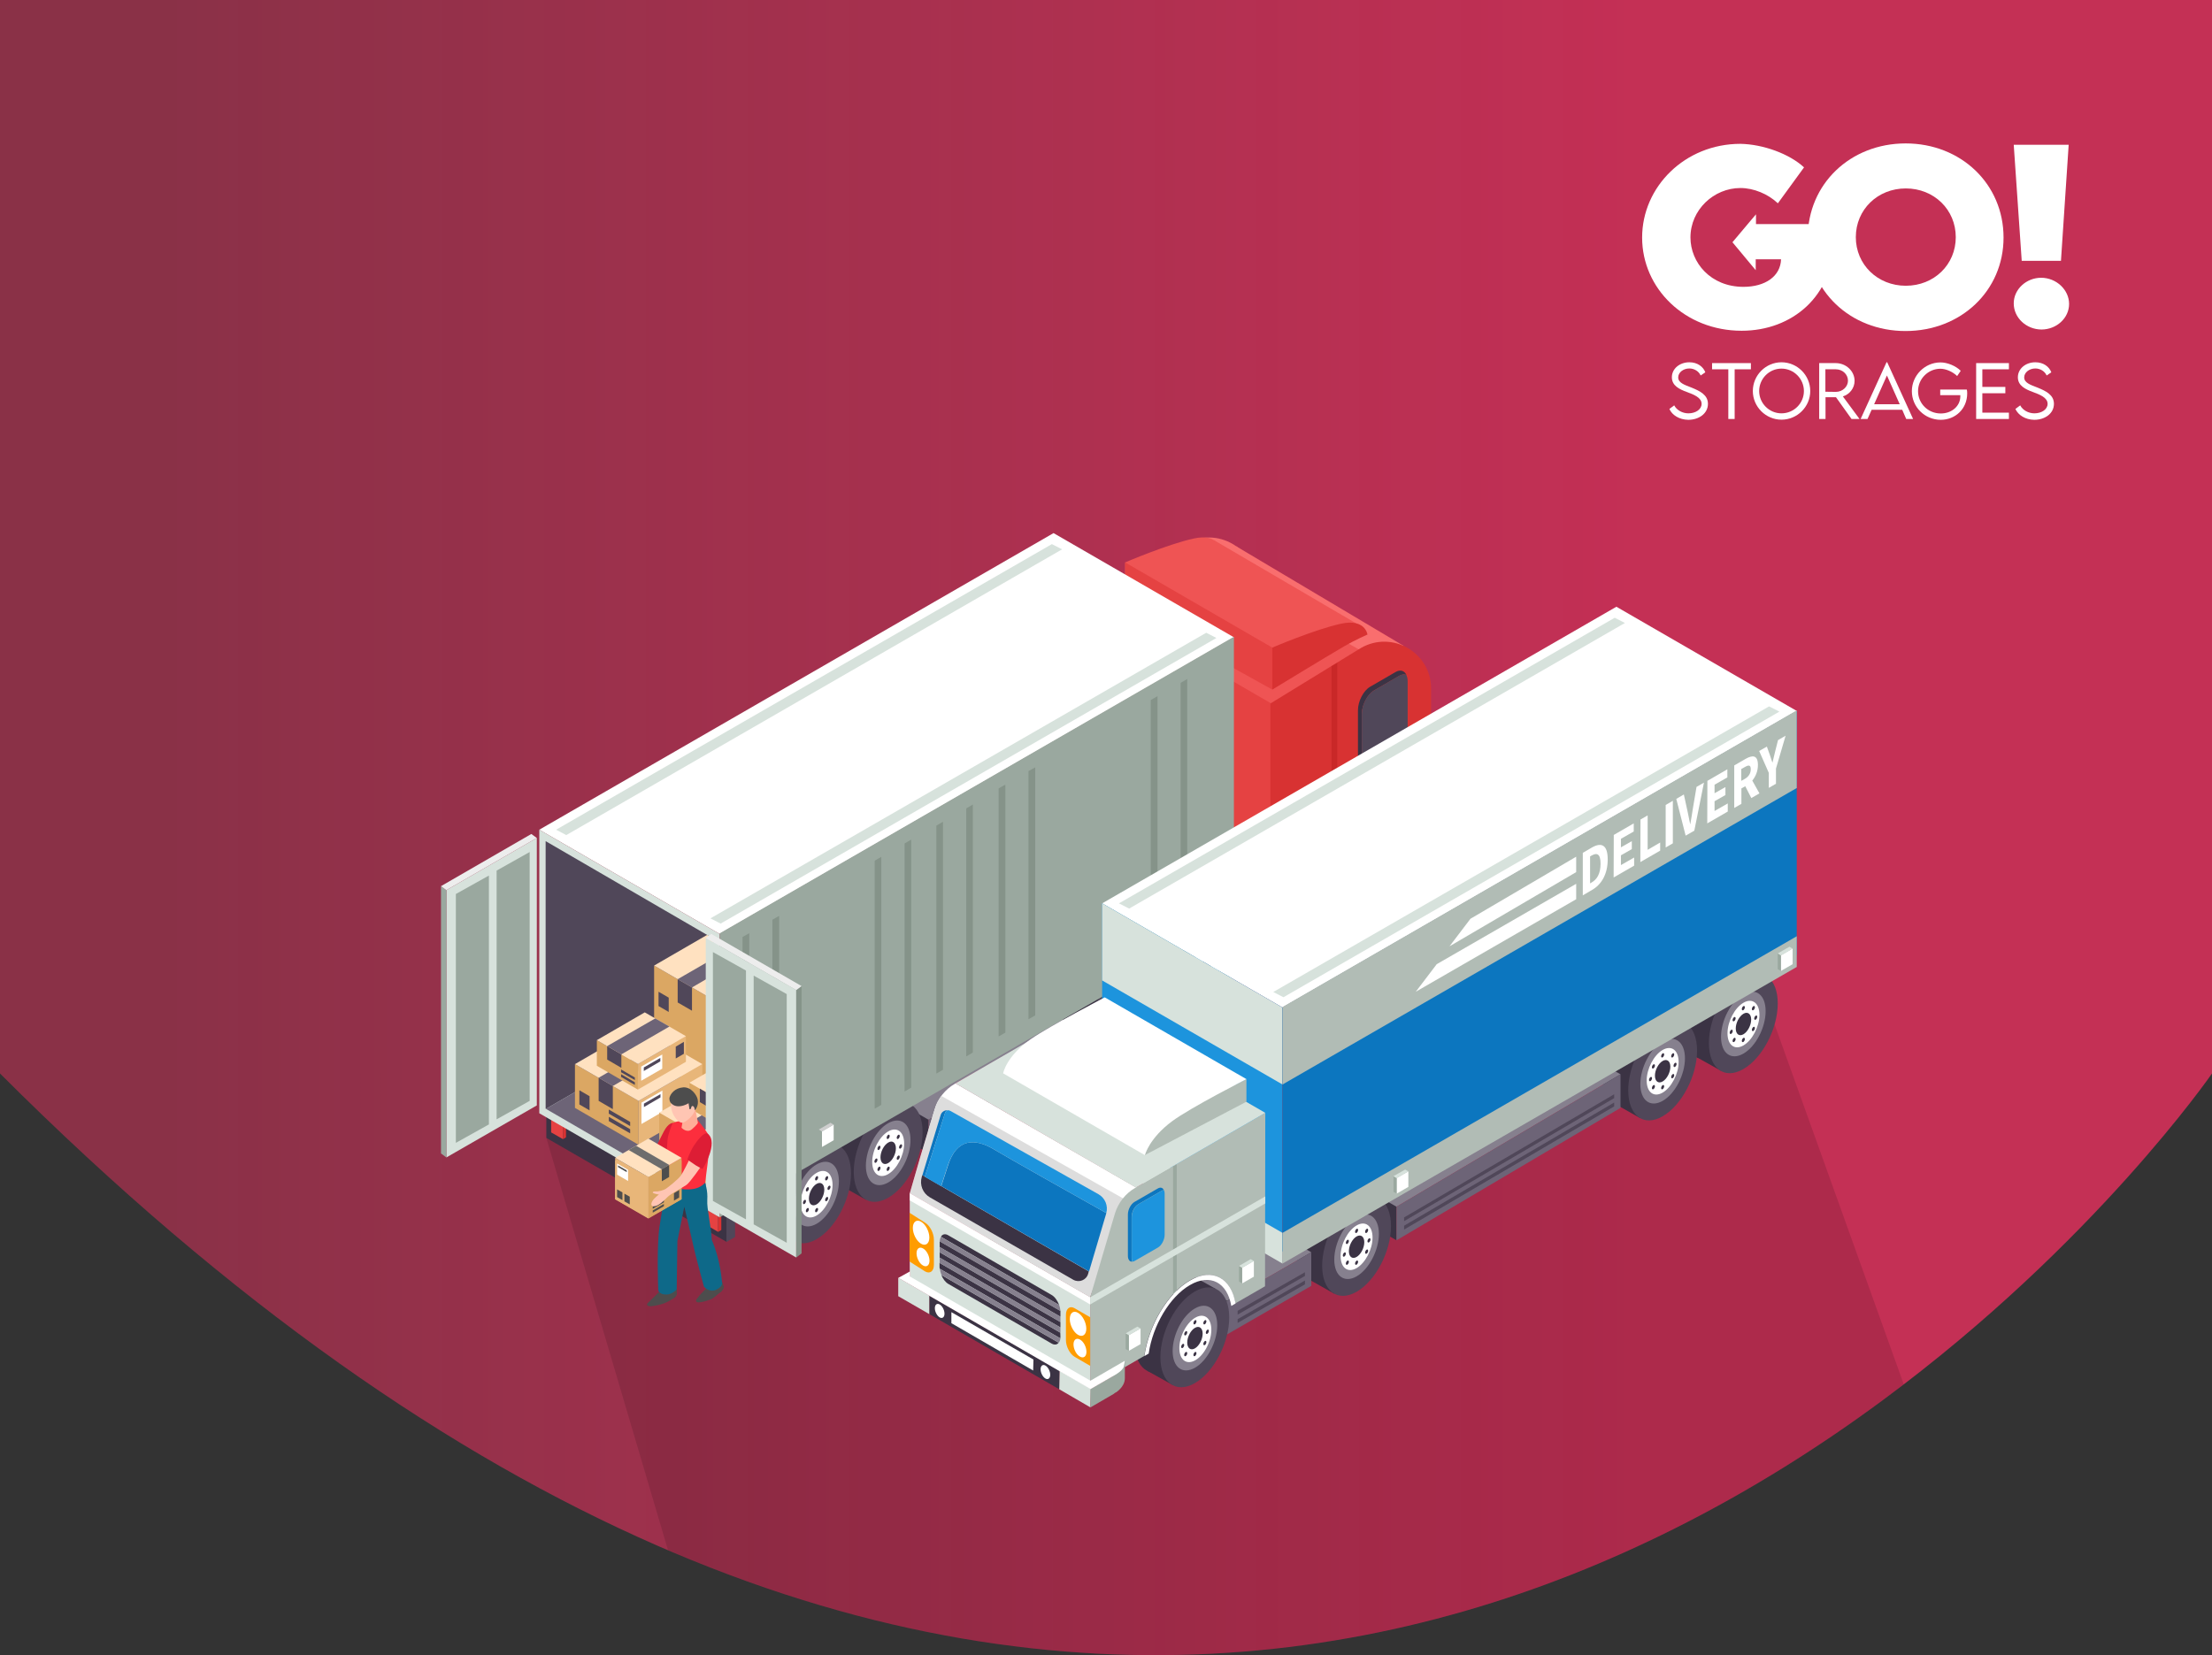 <?xml version="1.0" encoding="utf-8"?>
<!-- Generator: Adobe Illustrator 23.1.1, SVG Export Plug-In . SVG Version: 6.00 Build 0)  -->
<svg version="1.1" id="Layer_1" xmlns="http://www.w3.org/2000/svg" xmlns:xlink="http://www.w3.org/1999/xlink" x="0px" y="0px"
	 viewBox="0 0 1606.6 1202.4" style="enable-background:new 0 0 1606.6 1202.4;" xml:space="preserve">
<rect x="0" y="0" width="1606.6" height="1202.4" fill="#333333" stroke="none"/>
<linearGradient id="SVGID_1_" gradientUnits="userSpaceOnUse" x1="0" y1="111.249" x2="1606.6" y2="111.249" gradientTransform="matrix(1 0 0 1 0 490)">
	<stop  offset="7.210000e-02" style="stop-color:#FF2E63;stop-opacity:0.6"/>
	<stop  offset="0.739" style="stop-color:#FF2E63"/>
</linearGradient>
<path style="opacity:0.71;fill:url(#SVGID_1_);enable-background:new    ;" d="M1606.6,0v779.9c0,0-85.2,123.6-238.8,237.1
	c-45.1,33.4-96.2,65.9-152.7,94.1c-187.3,93.5-434.7,140.2-726.6,16.6c-0.9-0.4-1.9-0.8-2.8-1.2c-2.9-1.2-5.7-2.5-8.6-3.7
	C328.7,1057.8,169,948.9,0,779.9V0H1606.6z"/>
<g>
	<path style="fill:#FFFFFF;" d="M1258.3,176l5.8-6.9l5.3-6.3l6-7.1v7.1h55.2c0.6,4.3,1,8.5,1,12.6c0,39.4-29.7,64.9-66.6,64.9
		c-41.2,0-72.3-30.7-72.3-67.7s31.2-68.1,71.4-68.1c16.4,0.3,35.5,7.2,46.2,17.1l-19,26.1c-7.2-6.8-17.6-11.1-27.2-11.1
		c-19.3,0-36.3,15.8-36.3,35.9c0,18.2,14.6,35.9,38.5,35.9c15.7,0,26.9-7.6,27.3-20h-18.4v7.9"/>
	<path style="fill:#FFFFFF;" d="M1313,172.6c0-38.9,30.9-68.4,71.1-68.4s71.1,29.5,71.1,68.4c0,38.6-30.9,67.9-71.2,67.9
		C1343.8,240.5,1313,211.2,1313,172.6z M1420.5,172.3c0-20-15.8-35.4-36.3-35.4s-36.3,15.4-36.3,35.4c0,19.9,15.8,35.3,36.3,35.3
		C1404.7,207.6,1420.5,192.3,1420.5,172.3z"/>
	<path style="fill:#FFFFFF;" d="M1462.6,105.2h39.9l-5.6,84.3h-28.5L1462.6,105.2z M1462.6,220.4c0-10.3,9.2-18.6,19.9-18.6
		c11.1,0,20.3,8.8,20.3,19c0,10.4-9.2,18.6-20.1,18.6C1471.7,239.3,1462.6,230.9,1462.6,220.4z"/>
</g>
<g>
	<path style="fill:#FFFFFF;" d="M1212.5,297.1l3.5-2.6c1.8,3.5,6,5.8,10.3,5.8c5.3,0,9.6-2.9,9.6-6.9c0-4.6-5.8-6.8-11-8.7
		c-5-1.9-10.6-4.4-10.6-10.6s5.6-10.9,12.7-10.9c6,0,10.1,3.3,11.6,7.3l-3.4,2.3c-1.3-3-4.6-5.1-8.2-5.1c-4.4,0-8.1,2.9-8.1,6.5
		c0,3.9,4.5,5.4,9.7,7.4c6.1,2.5,11.9,5.3,11.9,11.8c0,7-6.5,11.6-14.3,11.6C1219.6,304.9,1214.4,301.5,1212.5,297.1z"/>
	<path style="fill:#FFFFFF;" d="M1271.7,268.3h-11.8v36.1h-4.6v-36.1h-11.8v-4.5h28.2L1271.7,268.3L1271.7,268.3z"/>
	<path style="fill:#FFFFFF;" d="M1273.1,284.1c0-11.5,9.4-20.9,20.8-20.9c11.5,0,20.9,9.4,20.9,20.9c0,11.4-9.4,20.8-20.9,20.8
		C1282.5,304.9,1273.1,295.5,1273.1,284.1z M1310.2,284.1c0-8.9-7.3-16.3-16.3-16.3c-8.9,0-16.2,7.3-16.2,16.3
		c0,8.9,7.3,16.2,16.2,16.2C1302.9,300.3,1310.2,293,1310.2,284.1z"/>
	<path style="fill:#FFFFFF;" d="M1344.8,304.4l-11.3-15.8h-7.6v15.8h-4.6v-40.6h12c7.5,0,13.7,5.8,13.7,12.9c0,5.3-3.6,9.8-8.5,11.3
		l12.1,16.4L1344.8,304.4L1344.8,304.4z M1333.4,284.7c4.8,0,8.8-3.7,8.8-8.1c0-4.7-4-8.3-8.8-8.3h-7.6v16.3L1333.4,284.7z"/>
	<path style="fill:#FFFFFF;" d="M1381.6,297.7h-22.2l-3,6.7h-5l18.8-41.2h0.5l18.8,41.2h-5L1381.6,297.7z M1379.8,293.7l-9.3-20.9
		l-9.3,20.9H1379.8z"/>
	<path style="fill:#FFFFFF;" d="M1428.8,285.8c0,11.4-8.8,19.2-19.2,19.2c-11.7,0-21-9.4-21-20.8s9.4-20.9,20.8-20.9
		c5,0,11.1,2.5,14.7,6.1l-2.6,3.8c-3.2-3.1-8.1-5.3-12.2-5.3c-8.6,0-16.2,7.1-16.2,16.3c0,8.9,7.2,16.2,16.5,16.2
		c7.9,0,14.2-5.3,14.2-12.5c0-0.3,0-0.6,0-0.8h-14.6V283h19.3C1428.7,283.5,1428.8,284.6,1428.8,285.8z"/>
	<path style="fill:#FFFFFF;" d="M1439.8,268.3v12.8h16.7v4.6h-16.7v14.1h19.3v4.6h-23.8v-40.6h23.8v4.5H1439.8z"/>
	<path style="fill:#FFFFFF;" d="M1463.8,297.1l3.5-2.6c1.8,3.5,6,5.8,10.3,5.8c5.3,0,9.6-2.9,9.6-6.9c0-4.6-5.8-6.8-11-8.7
		c-5-1.9-10.6-4.4-10.6-10.6s5.6-10.9,12.7-10.9c6,0,10.1,3.3,11.6,7.3l-3.4,2.3c-1.3-3-4.6-5.1-8.2-5.1c-4.4,0-8.1,2.9-8.1,6.5
		c0,3.9,4.5,5.4,9.7,7.4c6.1,2.5,11.9,5.3,11.9,11.8c0,7-6.5,11.6-14.3,11.6C1470.9,304.9,1465.8,301.5,1463.8,297.1z"/>
</g>
<g>
	<g>
		<g>
			<defs>
				<path id="SVGID_2_" d="M1606.6,0v779.9c0,0-85.2,123.6-238.8,237.1c-45.1,33.4-96.2,65.9-152.7,94.1
					c-187.3,93.5-434.7,140.2-726.6,16.6c-0.9-0.4-1.9-0.8-2.8-1.2c-2.9-1.2-5.7-2.5-8.6-3.7C328.7,1057.8,169,948.9,0,779.9V0
					H1606.6z"/>
			</defs>
			<clipPath id="SVGID_3_">
				<use xlink:href="#SVGID_2_"  style="overflow:visible;"/>
			</clipPath>
			<path style="opacity:0.12;clip-path:url(#SVGID_3_);enable-background:new    ;" d="M1523.9,1399.2
				c-52.2,65-37.2-72.4-102.6-17.4c-216.7,182.2-503,273.1-840.8,32.2c-1.1-0.8-2.2-1.5-3.2-2.3c-3.3-2.4-6.6-4.8-10-7.2
				L396.8,826.7l892.1-82.5L1523.9,1399.2z"/>
		</g>
	</g>
</g>
<g>
	<polygon style="fill:#F96E6E;" points="1019.6,469.3 897.9,396.9 867.3,415.2 984.3,480.6 	"/>
	<path style="fill:#F96E6E;" d="M861.1,395.1l-65.7,40.3v156.8l28.9-16.7c3.2-22.3,16.8-45.5,33.1-54.9c16.3-9.4,29.9-1.9,33.1,16.7
		l21.5-12.4V424.6C912.2,398.4,883.8,382,861.1,395.1z"/>
	<path style="fill:#262626;" d="M1014.8,614.7l-19.2-11.6l-18-9.2c0,0,15.4-4.9,16.4-5.5C995,587.8,1019.8,596.7,1014.8,614.7z"/>
	<g>
		<path style="fill:#3B3344;" d="M991.6,615.8c0,18.4-11.2,39.8-25,47.7s-25-0.5-25-18.9s11.2-39.8,25-47.7S991.6,597.4,991.6,615.8
			z"/>
		<polygon style="fill:#3B3344;" points="969.2,675.3 951.1,665.2 983.4,595.9 1000.7,605.5 		"/>
		<path style="fill:#504759;" d="M1010.4,626.2c0,18.4-11.2,39.8-25,47.7s-25-0.5-25-18.9s11.2-39.8,25-47.7
			C999.2,599.4,1010.4,607.8,1010.4,626.2z"/>
		<path style="fill:#86808E;" d="M1001.6,631.9c0,11.9-7.2,25.8-16.2,30.9s-16.2-0.3-16.2-12.2s7.2-25.8,16.2-30.9
			C994.3,614.5,1001.6,620,1001.6,631.9z"/>
		<path style="fill:#FFFFFF;" d="M997,634.5c0,8.5-5.2,18.5-11.6,22.2s-11.6-0.2-11.6-8.8s5.2-18.5,11.6-22.2S997,626,997,634.5z"/>
		<path style="fill:#3B3344;" d="M991,638c0,4.1-2.5,8.9-5.6,10.7s-5.6-0.1-5.6-4.2s2.5-8.9,5.6-10.7S991,633.9,991,638z"/>
		<path style="fill:#3B3344;" d="M986.5,629c0,0.8-0.5,1.7-1.1,2.1c-0.6,0.3-1.1,0-1.1-0.8s0.5-1.7,1.1-2.1
			C986,627.9,986.5,628.2,986.5,629z"/>
		<path style="fill:#3B3344;" d="M993.8,629c0,0.8-0.5,1.7-1.1,2.1c-0.6,0.3-1.1,0-1.1-0.8s0.5-1.7,1.1-2.1
			C993.3,627.9,993.8,628.2,993.8,629z"/>
		<path style="fill:#3B3344;" d="M979.8,637.1c0,0.8-0.5,1.7-1.1,2.1c-0.6,0.3-1.1,0-1.1-0.8s0.5-1.7,1.1-2.1
			S979.8,636.3,979.8,637.1z"/>
		<path style="fill:#3B3344;" d="M993.8,644.2c0,0.8-0.5,1.7-1.1,2.1c-0.6,0.3-1.1,0-1.1-0.8s0.5-1.7,1.1-2.1
			C993.3,643,993.8,643.4,993.8,644.2z"/>
		<path style="fill:#3B3344;" d="M979.8,652.2c0,0.8-0.5,1.7-1.1,2.1c-0.6,0.3-1.1,0-1.1-0.8s0.5-1.7,1.1-2.1
			C979.3,651,979.8,651.4,979.8,652.2z"/>
		<path style="fill:#3B3344;" d="M995.5,636c0,0.8-0.5,1.7-1.1,2.1c-0.6,0.3-1.1,0-1.1-0.8s0.5-1.7,1.1-2.1S995.5,635.2,995.5,636z"
			/>
		<path style="fill:#3B3344;" d="M977.6,646.3c0,0.8-0.5,1.7-1.1,2.1c-0.6,0.3-1.1,0-1.1-0.8s0.5-1.7,1.1-2.1
			C977.2,645.1,977.6,645.5,977.6,646.3z"/>
		<path style="fill:#3B3344;" d="M986.5,652.2c0,0.8-0.5,1.7-1.1,2.1c-0.6,0.3-1.1,0-1.1-0.8s0.5-1.7,1.1-2.1
			C986,651,986.5,651.4,986.5,652.2z"/>
	</g>
	<g>
		<polygon style="fill:#86808E;" points="818.2,672.1 907.2,621.2 957.1,650 867.7,701.3 		"/>
		<polygon style="fill:#6D6477;" points="957.1,650 867.3,701.4 867.3,725.8 957.1,674.4 		"/>
		<polygon style="fill:#2D2735;" points="951.4,671.1 902.5,699.2 902.5,701.9 951.4,673.9 		"/>
		<polygon style="fill:#2D2735;" points="951.4,665.1 902.5,693.1 902.5,695.9 951.4,667.8 		"/>
	</g>
	<polygon style="fill:#EF5454;" points="923,511.6 988.2,472.6 857.7,397.2 793.4,436.8 	"/>
	<path style="fill:#EF5454;" d="M817.2,439.1c0,0,38.7-23.6,52.6-31.7c7.8-4.5,16.5-8.3,16.5-8.3s-1.5-11.7-19.1-7.9
		c-19.3,4.2-50,17.4-50,17.4V439.1L817.2,439.1z"/>
	<polygon style="fill:#EF5454;" points="985,452.9 882,392.6 823.4,412.2 924.1,480.6 	"/>
	<polygon style="fill:#E54242;" points="923,667.8 867.3,638.2 867.3,478.6 923,510.9 	"/>
	<polygon style="fill:#E54242;" points="924.1,501 817.2,441.6 817.2,408.6 924.1,470.5 	"/>
	<g>
		<polygon style="fill:#3B3344;" points="646.9,793.7 674.4,809.6 674.4,837.8 646.9,821.9 		"/>
		<g>
			<path style="fill:#3B3344;" d="M880.3,680.3c0,18.4-11.2,39.8-25,47.7s-25-0.5-25-18.9s11.2-39.8,25-47.7
				S880.3,661.9,880.3,680.3z"/>
			<polygon style="fill:#3B3344;" points="857.9,739.9 839.8,729.7 872,660.4 889.3,670.1 			"/>
			<path style="fill:#504759;" d="M899,690.8c0,18.4-11.2,39.8-25,47.7s-25-0.5-25-18.9s11.2-39.8,25-47.7
				C887.8,663.9,899,672.4,899,690.8z"/>
			<path style="fill:#86808E;" d="M890.2,696.4c0,11.9-7.2,25.8-16.2,30.9s-16.2-0.3-16.2-12.2s7.2-25.8,16.2-30.9
				C883,679,890.2,684.5,890.2,696.4z"/>
			<path style="fill:#FFFFFF;" d="M885.7,699.1c0,8.5-5.2,18.5-11.6,22.2s-11.6-0.2-11.6-8.8s5.2-18.5,11.6-22.2
				S885.7,690.5,885.7,699.1z"/>
			<path style="fill:#3B3344;" d="M879.7,702.5c0,4.1-2.5,8.9-5.6,10.7s-5.6-0.1-5.6-4.2s2.5-8.9,5.6-10.7S879.7,698.4,879.7,702.5z
				"/>
			<path style="fill:#3B3344;" d="M875.1,693.6c0,0.8-0.5,1.7-1.1,2.1c-0.6,0.3-1.1,0-1.1-0.8s0.5-1.7,1.1-2.1
				S875.1,692.8,875.1,693.6z"/>
			<path style="fill:#3B3344;" d="M882.4,693.6c0,0.8-0.5,1.7-1.1,2.1c-0.6,0.3-1.1,0-1.1-0.8s0.5-1.7,1.1-2.1
				S882.4,692.8,882.4,693.6z"/>
			<path style="fill:#3B3344;" d="M868.4,701.6c0,0.8-0.5,1.7-1.1,2.1c-0.6,0.3-1.1,0-1.1-0.8s0.5-1.7,1.1-2.1
				S868.4,700.8,868.4,701.6z"/>
			<path style="fill:#3B3344;" d="M882.4,708.7c0,0.8-0.5,1.7-1.1,2.1c-0.6,0.3-1.1,0-1.1-0.8s0.5-1.7,1.1-2.1
				C881.9,707.5,882.4,707.9,882.4,708.7z"/>
			<path style="fill:#3B3344;" d="M868.4,716.7c0,0.8-0.5,1.7-1.1,2.1c-0.6,0.3-1.1,0-1.1-0.8s0.5-1.7,1.1-2.1
				S868.4,715.9,868.4,716.7z"/>
			<path style="fill:#3B3344;" d="M884.2,700.5c0,0.8-0.5,1.7-1.1,2.1c-0.6,0.3-1.1,0-1.1-0.8s0.5-1.7,1.1-2.1
				C883.7,699.4,884.2,699.7,884.2,700.5z"/>
			<path style="fill:#3B3344;" d="M866.3,710.8c0,0.8-0.5,1.7-1.1,2.1c-0.6,0.3-1.1,0-1.1-0.8s0.5-1.7,1.1-2.1
				C865.8,709.7,866.3,710,866.3,710.8z"/>
			<path style="fill:#3B3344;" d="M875.1,716.7c0,0.8-0.5,1.7-1.1,2.1c-0.6,0.3-1.1,0-1.1-0.8s0.5-1.7,1.1-2.1
				S875.1,715.9,875.1,716.7z"/>
		</g>
		<g>
			<path style="fill:#3B3344;" d="M821.7,714.6c0,18.4-11.2,39.8-25,47.7s-25-0.5-25-18.9s11.2-39.8,25-47.7
				C810.5,687.8,821.7,696.2,821.7,714.6z"/>
			<polygon style="fill:#3B3344;" points="799.3,774.2 781.2,764 813.4,694.7 830.7,704.4 			"/>
			<path style="fill:#504759;" d="M840.4,725.1c0,18.4-11.2,39.8-25,47.7s-25-0.5-25-18.9s11.2-39.8,25-47.7
				S840.4,706.7,840.4,725.1z"/>
			<path style="fill:#86808E;" d="M831.6,730.7c0,11.9-7.2,25.8-16.2,30.9s-16.2-0.3-16.2-12.2s7.2-25.8,16.2-30.9
				C824.4,713.3,831.6,718.8,831.6,730.7z"/>
			<path style="fill:#FFFFFF;" d="M827.1,733.4c0,8.5-5.2,18.5-11.6,22.2c-6.4,3.7-11.6-0.2-11.6-8.8s5.2-18.5,11.6-22.2
				C821.9,720.9,827.1,724.8,827.1,733.4z"/>
			<path style="fill:#3B3344;" d="M821.1,736.8c0,4.1-2.5,8.9-5.6,10.7s-5.6-0.1-5.6-4.2c0-4.1,2.5-8.9,5.6-10.7
				C818.5,730.8,821.1,732.7,821.1,736.8z"/>
			<path style="fill:#3B3344;" d="M816.5,727.9c0,0.8-0.5,1.7-1.1,2.1c-0.6,0.3-1.1,0-1.1-0.8s0.5-1.7,1.1-2.1
				C816,726.7,816.5,727.1,816.5,727.9z"/>
			<path style="fill:#3B3344;" d="M823.8,727.9c0,0.8-0.5,1.7-1.1,2.1c-0.6,0.3-1.1,0-1.1-0.8s0.5-1.7,1.1-2.1
				C823.3,726.7,823.8,727.1,823.8,727.9z"/>
			<path style="fill:#3B3344;" d="M809.8,735.9c0,0.8-0.5,1.7-1.1,2.1c-0.6,0.3-1.1,0-1.1-0.8s0.5-1.7,1.1-2.1
				C809.3,734.8,809.8,735.1,809.8,735.9z"/>
			<path style="fill:#3B3344;" d="M823.8,743c0,0.8-0.5,1.7-1.1,2.1c-0.6,0.3-1.1,0-1.1-0.8s0.5-1.7,1.1-2.1
				C823.3,741.8,823.8,742.2,823.8,743z"/>
			<path style="fill:#3B3344;" d="M809.8,751.1c0,0.8-0.5,1.7-1.1,2.1c-0.6,0.3-1.1,0-1.1-0.8s0.5-1.7,1.1-2.1
				S809.8,750.3,809.8,751.1z"/>
			<path style="fill:#3B3344;" d="M825.5,734.8c0,0.8-0.5,1.7-1.1,2.1c-0.6,0.3-1.1,0-1.1-0.8s0.5-1.7,1.1-2.1
				S825.5,734.1,825.5,734.8z"/>
			<path style="fill:#3B3344;" d="M807.7,745.1c0,0.8-0.5,1.7-1.1,2.1c-0.6,0.3-1.1,0-1.1-0.8s0.5-1.7,1.1-2.1
				C807.2,744,807.7,744.3,807.7,745.1z"/>
			<path style="fill:#3B3344;" d="M816.5,751.1c0,0.8-0.5,1.7-1.1,2.1c-0.6,0.3-1.1,0-1.1-0.8s0.5-1.7,1.1-2.1
				S816.5,750.3,816.5,751.1z"/>
		</g>
		<g>
			<polygon style="fill:#86808E;" points="624.4,784.7 734.8,719.2 784.8,748.1 674.4,813.5 			"/>
			<polygon style="fill:#6D6477;" points="674.4,813.4 674.4,837.7 784.8,772.5 784.8,748.1 			"/>
			<polygon style="fill:#2D2735;" points="674.4,830.7 674.4,833.4 780.2,771.4 780.2,768.6 			"/>
			<polygon style="fill:#2D2735;" points="674.4,824.6 674.4,827.4 780.2,765.3 780.2,762.6 			"/>
		</g>
		<g>
			<path style="fill:#3B3344;" d="M651.3,812c0,18.4-11.2,39.8-25,47.7s-25-0.5-25-18.9s11.2-39.8,25-47.7
				C640.1,785.2,651.3,793.7,651.3,812z"/>
			<polygon style="fill:#3B3344;" points="628.9,871.6 610.8,861.4 643.1,792.1 660.4,801.8 			"/>
			<path style="fill:#504759;" d="M670.1,822.5c0,18.4-11.2,39.8-25,47.7s-25-0.5-25-18.9s11.2-39.8,25-47.7
				S670.1,804.1,670.1,822.5z"/>
			<path style="fill:#86808E;" d="M661.3,828.2c0,11.9-7.2,25.8-16.2,30.9s-16.2-0.3-16.2-12.2s7.2-25.8,16.2-30.9
				S661.3,816.2,661.3,828.2z"/>
			<path style="fill:#FFFFFF;" d="M656.7,830.8c0,8.5-5.2,18.5-11.6,22.2s-11.6-0.2-11.6-8.8s5.2-18.5,11.6-22.2
				S656.7,822.2,656.7,830.8z"/>
			<path style="fill:#3B3344;" d="M650.7,834.3c0,4.1-2.5,8.9-5.6,10.7s-5.6-0.1-5.6-4.2s2.5-8.9,5.6-10.7
				C648.2,828.2,650.7,830.1,650.7,834.3z"/>
			<path style="fill:#3B3344;" d="M646.2,825.3c0,0.8-0.5,1.7-1.1,2.1c-0.6,0.3-1.1,0-1.1-0.8s0.5-1.7,1.1-2.1
				S646.2,824.5,646.2,825.3z"/>
			<path style="fill:#3B3344;" d="M653.5,825.3c0,0.8-0.5,1.7-1.1,2.1c-0.6,0.3-1.1,0-1.1-0.8s0.5-1.7,1.1-2.1
				C653,824.1,653.5,824.5,653.5,825.3z"/>
			<path style="fill:#3B3344;" d="M639.5,833.3c0,0.8-0.5,1.7-1.1,2.1c-0.6,0.3-1.1,0-1.1-0.8s0.5-1.7,1.1-2.1
				C639,832.2,639.5,832.6,639.5,833.3z"/>
			<path style="fill:#3B3344;" d="M653.5,840.4c0,0.8-0.5,1.7-1.1,2.1c-0.6,0.3-1.1,0-1.1-0.8s0.5-1.7,1.1-2.1
				C653,839.3,653.5,839.6,653.5,840.4z"/>
			<path style="fill:#3B3344;" d="M639.5,848.5c0,0.8-0.5,1.7-1.1,2.1c-0.6,0.3-1.1,0-1.1-0.8s0.5-1.7,1.1-2.1
				C639,847.3,639.5,847.7,639.5,848.5z"/>
			<path style="fill:#3B3344;" d="M655.2,832.3c0,0.8-0.5,1.7-1.1,2.1c-0.6,0.3-1.1,0-1.1-0.8s0.5-1.7,1.1-2.1
				C654.7,831.1,655.2,831.5,655.2,832.3z"/>
			<path style="fill:#3B3344;" d="M637.3,842.6c0,0.8-0.5,1.7-1.1,2.1c-0.6,0.3-1.1,0-1.1-0.8s0.5-1.7,1.1-2.1
				C636.9,841.4,637.3,841.8,637.3,842.6z"/>
			<path style="fill:#3B3344;" d="M646.2,848.5c0,0.8-0.5,1.7-1.1,2.1c-0.6,0.3-1.1,0-1.1-0.8s0.5-1.7,1.1-2.1
				C645.7,847.3,646.2,847.7,646.2,848.5z"/>
		</g>
		<g>
			<path style="fill:#3B3344;" d="M599.3,842.1c0,18.4-11.2,39.8-25,47.7s-25-0.5-25-18.9s11.2-39.8,25-47.7
				C588.2,815.3,599.3,823.7,599.3,842.1z"/>
			<polygon style="fill:#3B3344;" points="576.9,901.7 558.9,891.5 591.1,822.2 608.4,831.9 			"/>
			<path style="fill:#504759;" d="M618.1,852.6c0,18.4-11.2,39.8-25,47.7s-25-0.5-25-18.9s11.2-39.8,25-47.7
				S618.1,834.2,618.1,852.6z"/>
			<path style="fill:#86808E;" d="M609.3,858.2c0,11.9-7.2,25.8-16.2,30.9s-16.2-0.3-16.2-12.2s7.2-25.8,16.2-30.9
				C602.1,840.8,609.3,846.3,609.3,858.2z"/>
			<path style="fill:#FFFFFF;" d="M604.7,860.9c0,8.5-5.2,18.5-11.6,22.2c-6.4,3.7-11.6-0.2-11.6-8.8c0-8.5,5.2-18.5,11.6-22.2
				S604.7,852.3,604.7,860.9z"/>
			<path style="fill:#3B3344;" d="M598.7,864.3c0,4.1-2.5,8.9-5.6,10.7s-5.6-0.1-5.6-4.2s2.5-8.9,5.6-10.7S598.7,860.2,598.7,864.3z
				"/>
			<path style="fill:#3B3344;" d="M594.2,855.4c0,0.8-0.5,1.7-1.1,2.1c-0.6,0.3-1.1,0-1.1-0.8s0.5-1.7,1.1-2.1
				C593.7,854.2,594.2,854.6,594.2,855.4z"/>
			<path style="fill:#3B3344;" d="M601.5,855.4c0,0.8-0.5,1.7-1.1,2.1c-0.6,0.3-1.1,0-1.1-0.8s0.5-1.7,1.1-2.1
				C601,854.2,601.5,854.6,601.5,855.4z"/>
			<path style="fill:#3B3344;" d="M587.5,863.4c0,0.8-0.5,1.7-1.1,2.1c-0.6,0.3-1.1,0-1.1-0.8s0.5-1.7,1.1-2.1
				C587,862.3,587.5,862.6,587.5,863.4z"/>
			<path style="fill:#3B3344;" d="M601.5,870.5c0,0.8-0.5,1.7-1.1,2.1c-0.6,0.3-1.1,0-1.1-0.8s0.5-1.7,1.1-2.1
				C601,869.3,601.5,869.7,601.5,870.5z"/>
			<path style="fill:#3B3344;" d="M587.5,878.5c0,0.8-0.5,1.7-1.1,2.1c-0.6,0.3-1.1,0-1.1-0.8s0.5-1.7,1.1-2.1
				C587,877.4,587.5,877.8,587.5,878.5z"/>
			<path style="fill:#3B3344;" d="M603.2,862.3c0,0.8-0.5,1.7-1.1,2.1c-0.6,0.3-1.1,0-1.1-0.8s0.5-1.7,1.1-2.1
				C602.7,861.2,603.2,861.5,603.2,862.3z"/>
			<path style="fill:#3B3344;" d="M585.4,872.6c0,0.8-0.5,1.7-1.1,2.1c-0.6,0.3-1.1,0-1.1-0.8s0.5-1.7,1.1-2.1
				C584.9,871.5,585.4,871.8,585.4,872.6z"/>
			<path style="fill:#3B3344;" d="M594.2,878.5c0,0.8-0.5,1.7-1.1,2.1c-0.6,0.3-1.1,0-1.1-0.8s0.5-1.7,1.1-2.1
				C593.7,877.4,594.2,877.8,594.2,878.5z"/>
		</g>
		<path style="fill:#504759;" d="M556.5,880.4c-7.3-3.8-18-9.3-18-9.3l21.4-9.7L556.5,880.4z"/>
		<path style="fill:#86808E;" d="M591,822.2l-2,1.2c-20.2,11.9-32.5,33.6-32.5,57.1l0,0l6-3.6l0.4-2.5c2.5-14.8,10.3-28.2,22-37.7
			l2.6-2.2L591,822.2z"/>
		<polygon style="fill:#FFFFFF;" points="522.7,678.5 896.2,463 765.2,387.3 391.7,602.8 		"/>
		<polygon style="fill:#D7E2DC;" points="411.3,606.7 771.4,399.1 764,395.3 403.9,602.8 		"/>
		<polygon style="fill:#D7E2DC;" points="523.4,671 883.5,463.5 876.1,459.7 516,667.2 		"/>
		<polygon style="fill:#3B3344;" points="396.8,805.3 396.8,826.7 527.8,902.3 527.8,881 		"/>
		<polygon style="fill:#504759;" points="533.9,877.4 527.6,881 527.6,902.3 533.9,898.7 		"/>
		<g>
			<polygon style="fill:#E54242;" points="521.6,895 513.1,890 513.1,878.7 521.6,883.6 			"/>
			<polygon style="fill:#D83232;" points="523.9,882.3 521.6,883.6 521.6,895 523.9,893.6 			"/>
			<polygon style="fill:#F95377;" points="523.9,882.3 515.4,877.4 513.1,878.7 521.6,883.6 			"/>
		</g>
		<g>
			<polygon style="fill:#E54242;" points="408.9,827.6 400.3,822.7 400.3,811.4 408.9,816.3 			"/>
			<polygon style="fill:#D83232;" points="411.1,815 408.9,816.3 408.9,827.6 411.1,826.3 			"/>
			<polygon style="fill:#F95377;" points="411.1,815 402.6,810.1 400.3,811.4 408.9,816.3 			"/>
		</g>
		<g>
			<polygon style="fill:#D7E2DC;" points="391.7,602.8 391.7,766.5 391.7,779.4 391.7,808.8 522.7,884.4 522.7,855 522.7,842.2 
				522.7,678.5 			"/>
			<g>
				<polygon style="fill:#504759;" points="518,681.8 396.3,611.1 396.3,756.5 396.3,768 396.3,805.5 396.5,805.6 518,735.5 				"/>
				<polygon style="fill:#6D6477;" points="518,735.5 396.5,805.6 518,876.1 				"/>
			</g>
			<polygon style="fill:#FFFFFF;" points="735.9,588.6 634.7,647 619.5,667 735.9,599.8 			"/>
			<polygon style="fill:#FFFFFF;" points="735.9,568.9 659.1,614 643.9,634 735.9,580.1 			"/>
			<polygon style="fill:#9AA89F;" points="522.7,678.1 522.7,842.2 522.7,865.2 522.7,884.4 896.2,669 896.2,649.7 896.2,626.7 
				896.2,462.6 			"/>
			<polygon style="fill:#859389;" points="544.2,678 539.3,680.7 539.3,861 544.2,858.2 			"/>
			<polygon style="fill:#859389;" points="565.9,665.4 561,668.2 561,848.5 565.9,845.7 			"/>
			<polygon style="fill:#859389;" points="640.1,622.5 635.3,625.3 635.3,805.5 640.1,802.7 			"/>
			<polygon style="fill:#859389;" points="661.8,610 657,612.8 657,793 661.8,790.2 			"/>
			<polygon style="fill:#859389;" points="684.9,597 680.1,599.8 680.1,780 684.9,777.2 			"/>
			<polygon style="fill:#859389;" points="706.6,584.5 701.8,587.3 701.8,767.5 706.6,764.7 			"/>
			<polygon style="fill:#859389;" points="730.2,570 725.3,572.8 725.3,753 730.2,750.2 			"/>
			<polygon style="fill:#859389;" points="751.9,557.5 747,560.2 747,740.5 751.9,737.7 			"/>
			<polygon style="fill:#859389;" points="840.7,505.8 835.8,508.6 835.8,688.9 840.7,686.1 			"/>
			<polygon style="fill:#859389;" points="862.3,493.3 857.5,496.1 857.5,676.4 862.3,673.6 			"/>
		</g>
		<g>
			<polygon style="fill:#FFFFFF;" points="876.1,671.5 884.6,666.6 884.6,655.2 876.1,660.2 			"/>
			<polygon style="fill:#9AA89F;" points="873.8,658.8 876.1,660.2 876.1,671.5 873.8,670.2 			"/>
			<polygon style="fill:#CECECE;" points="873.8,658.8 882.3,653.9 884.6,655.3 876.1,660.2 			"/>
		</g>
		<g>
			<polygon style="fill:#FFFFFF;" points="597,833.3 605.5,828.4 605.5,817 597,822 			"/>
			<polygon style="fill:#9AA89F;" points="594.7,820.6 597,822 597,833.3 594.7,832 			"/>
			<polygon style="fill:#CECECE;" points="594.7,820.6 603.2,815.7 605.5,817.1 597,822 			"/>
		</g>
	</g>
	<g>
		<polygon style="fill:#D7E2DC;" points="389.9,608.8 324.2,646.7 324.2,840.9 389.9,803.1 		"/>
		<polygon style="fill:#9AA89F;" points="324.2,840.9 320.3,838 320.3,643.8 324.2,646.7 		"/>
		<polygon style="fill:#EDEDED;" points="389.9,608.8 385.9,605.9 320.3,643.8 324.2,646.7 		"/>
		<polygon style="fill:#9AA89F;" points="331.1,830.3 355.1,816.9 355.1,636.1 331.1,649.5 		"/>
		<polygon style="fill:#9AA89F;" points="360.7,813.2 384.7,799.8 384.7,619 360.7,632.5 		"/>
	</g>
	<path style="fill:#D83232;" d="M988.4,470.8l-65.7,40.3v156.8l28.9-16.7c3.2-22.3,16.8-45.5,33.1-54.9s29.9-1.9,33.1,16.7
		l21.6-12.4V500.3C1039.5,474.1,1011.1,457.7,988.4,470.8z"/>
	<polygon style="fill:#C92828;" points="971.3,481.6 967.1,484 967.1,614.7 971.3,609.6 	"/>
	<g>
		<path style="fill:#FFFFFF;" d="M984.8,599.6c-14.8,8.5-27.1,29.6-30,49.8l-3.1,1.8c3.2-22.3,16.8-45.5,33.1-54.9
			s29.9-1.9,33.1,16.7l-3.1,1.8C1011.9,597.8,999.6,591,984.8,599.6z"/>
	</g>
	<path style="fill:#D83232;" d="M924.1,501c0,0,38.7-23.6,52.6-31.7c7.8-4.5,16.5-8.3,16.5-8.3s-1.5-11.7-19.1-7.9
		c-19.3,4.2-50,17.4-50,17.4V501L924.1,501z"/>
	<g>
		<path style="fill:#3B3344;" d="M989.1,518.7c0-6.5,4-14.2,8.9-17.1l18.3-10.6c1.9-1.1,3.7-1.3,5.2-0.7c-1.5-3.1-4.5-4.1-8-2
			l-18.3,10.6c-4.9,2.8-8.9,10.5-8.9,17.1v42.3c0,4,1.5,6.6,3.7,7.5c-0.6-1.2-1-2.8-1-4.7L989.1,518.7L989.1,518.7z"/>
		<path style="fill:#504759;" d="M995.2,565l18.3-10.6c4.9-2.8,8.9-10.5,8.9-17.1V495c0-1.9-0.4-3.5-1-4.7c-1.5-0.6-3.3-0.4-5.2,0.7
			L998,501.6c-4.9,2.8-8.9,10.5-8.9,17.1V561c0,1.9,0.4,3.5,1,4.7C991.5,566.3,993.3,566.1,995.2,565z"/>
	</g>
	<polygon style="fill:#D7E2DC;" points="1050,590 1024.4,604.7 1024.4,618.1 1050,603.4 	"/>
	<polygon style="fill:#9AA89F;" points="1017.5,600.7 1017.5,614.1 1024.4,618.1 1024.4,604.7 	"/>
	<polygon style="fill:#EDEDED;" points="1017.5,600.7 1039.5,588.4 1039.5,583.9 1050,590 1024.4,604.7 	"/>
	<g>
		<polygon style="fill:#FFFFFF;" points="934.2,641.3 942.8,636.4 942.8,625 934.2,629.9 		"/>
		<polygon style="fill:#9AA89F;" points="932,628.6 934.2,629.9 934.2,641.3 932,640 		"/>
		<polygon style="fill:#CECECE;" points="932,628.6 940.5,623.7 942.8,625 934.2,629.9 		"/>
	</g>
	<g>
		<polygon style="fill:#DBA763;" points="518,726.3 475.1,701.5 475.1,771.3 518,796.2 		"/>
		<polygon style="fill:#FFE1C0;" points="513.6,679.2 475.1,701.5 518,726.3 518,682 		"/>
		<polygon style="fill:#504759;" points="492.2,728.3 502.6,734.3 502.6,717.4 492.2,711.4 		"/>
		<polygon style="fill:#6D6477;" points="518,696.5 492.2,711.4 502.6,717.4 518,708.4 		"/>
		<polygon style="fill:#504759;" points="485.7,724.8 485.7,735.2 478.3,730.9 478.3,720.5 		"/>
	</g>
	<g>
		<g>
			<polygon style="fill:#DBA763;" points="463.8,831.7 463.8,799.8 417.6,773.1 417.6,804.9 			"/>
			<polygon style="fill:#E8B679;" points="463.8,831.7 463.8,799.8 510.1,773.1 510.1,804.9 			"/>
			<polygon style="fill:#FFE1C0;" points="510.1,773.1 463.8,799.8 417.6,773.1 463.8,746.3 			"/>
			<g>
				<polygon style="fill:#504759;" points="434.8,799.8 445.1,805.8 445.1,789 434.8,783 				"/>
				<polygon style="fill:#6D6477;" points="434.8,783 481,756.2 491.3,762.2 445.1,789 				"/>
				<polygon style="fill:#504759;" points="457.7,823.4 457.7,820.4 442.2,811.4 442.2,814.5 				"/>
				<polygon style="fill:#504759;" points="457.7,818.1 457.7,815.1 442.2,806.1 442.2,809.1 				"/>
				<polygon style="fill:#504759;" points="428.2,796.4 428.2,806.7 420.8,802.4 420.8,792.1 				"/>
				<polygon style="fill:#504759;" points="500.8,797.1 500.8,807.8 508.2,803.5 508.2,792.8 				"/>
				<polygon style="fill:#504759;" points="490.6,803 490.6,813.7 498.1,809.4 498.1,798.7 				"/>
				<polygon style="fill:#FFFFFF;" points="465.9,801.1 465.9,816.6 481.1,807.8 481.1,792.3 				"/>
				<polygon style="fill:#504759;" points="467.7,804.3 467.7,801.8 479.7,794.9 479.7,797.3 				"/>
			</g>
		</g>
		<g>
			<polygon style="fill:#DBA763;" points="517.9,830.9 478.8,808.3 478.8,840.1 517.9,862.8 			"/>
			<polygon style="fill:#FFE1C0;" points="517.9,785.7 478.8,808.3 517.9,830.9 			"/>
			<g>
				<polygon style="fill:#504759;" points="496,835.1 506.3,841.1 506.3,824.2 496,818.2 				"/>
				<polygon style="fill:#6D6477;" points="517.9,805.5 496,818.2 506.3,824.2 517.9,817.5 				"/>
			</g>
		</g>
		<g>
			<polygon style="fill:#DBA763;" points="517.9,796.5 500.7,786.5 500.7,805.2 517.9,815.1 			"/>
			<polygon style="fill:#FFE1C0;" points="517.9,776.7 500.7,786.6 517.9,796.5 			"/>
			<polygon style="fill:#504759;" points="517.9,796.5 508.3,790.9 508.3,800.7 517.9,806.3 			"/>
		</g>
		<g>
			<polygon style="fill:#DBA763;" points="463.3,791.6 463.4,773 433.5,755.7 433.5,774.3 			"/>
			<polygon style="fill:#E8B679;" points="463.3,791.6 463.4,773 498.2,752.8 498.2,771.4 			"/>
			<polygon style="fill:#FFE1C0;" points="498.2,752.8 463.4,773 433.5,755.7 468.3,735.5 			"/>
			<g>
				<polygon style="fill:#504759;" points="461.1,788.2 461.1,786.3 451.1,780.4 451.1,782.4 				"/>
				<polygon style="fill:#504759;" points="461.1,784.7 461.1,782.8 451.1,777 451.1,779 				"/>
				<polygon style="fill:#504759;" points="490.8,760.4 490.8,769 496.7,765.6 496.7,756.9 				"/>
			</g>
			<polygon style="fill:#FFFFFF;" points="465.7,774.9 465.7,785.2 481,776.4 481,766.1 			"/>
			<polygon style="fill:#504759;" points="467.6,778.1 467.6,775.5 479.6,768.6 479.6,771.1 			"/>
			<polygon style="fill:#504759;" points="441,769.8 451.3,775.8 451.3,766 441,760 			"/>
			<polygon style="fill:#6D6477;" points="441,760 475.9,739.9 486.2,745.8 451.3,766 			"/>
		</g>
	</g>
	<g>
		<polygon style="fill:#D7E2DC;" points="512.6,681.4 578.3,719.3 578.3,913.6 512.6,875.7 		"/>
		<polygon style="fill:#859389;" points="578.3,913.6 582.2,910.6 582.2,716.4 578.3,719.3 		"/>
		<polygon style="fill:#EDEDED;" points="512.6,681.4 516.6,678.5 582.2,716.4 578.3,719.3 		"/>
		<polygon style="fill:#9AA89F;" points="571.4,902.9 547.4,889.5 547.4,708.8 571.4,722.2 		"/>
		<polygon style="fill:#9AA89F;" points="541.8,885.9 517.8,872.5 517.8,691.7 541.8,705.1 		"/>
	</g>
</g>
<g>
	<polygon style="fill:#FFFFFF;" points="931.5,732 1305,516.5 1174,440.8 800.5,656.3 	"/>
	<polygon style="fill:#D7E2DC;" points="820.1,660.1 1180.2,452.6 1172.8,448.8 812.7,656.3 	"/>
	<polygon style="fill:#D7E2DC;" points="932.2,724.5 1292.4,517 1284.9,513.2 924.8,720.7 	"/>
	<polygon style="fill:#3B3344;" points="986.9,857.1 1014.3,872.9 1014.3,901.1 986.9,885.2 	"/>
	<g>
		<path style="fill:#3B3344;" d="M1272.4,718.5c0,18.4-11.2,39.8-25,47.7c-13.8,8-25-0.5-25-18.9s11.2-39.8,25-47.7
			C1261.3,691.7,1272.4,700.1,1272.4,718.5z"/>
		<polygon style="fill:#3B3344;" points="1250.1,778 1232,767.9 1264.2,698.6 1281.5,708.2 		"/>
		<path style="fill:#504759;" d="M1291.2,729c0,18.4-11.2,39.8-25,47.7c-13.8,8-25-0.5-25-18.9s11.2-39.8,25-47.7
			C1280,702.1,1291.2,710.6,1291.2,729z"/>
		<path style="fill:#86808E;" d="M1282.4,734.6c0,11.9-7.2,25.8-16.2,30.9s-16.2-0.3-16.2-12.2s7.2-25.8,16.2-30.9
			C1275.2,717.2,1282.4,722.7,1282.4,734.6z"/>
		<path style="fill:#FFFFFF;" d="M1277.9,737.3c0,8.5-5.2,18.5-11.6,22.2s-11.6-0.2-11.6-8.8c0-8.5,5.2-18.5,11.6-22.2
			C1272.7,724.8,1277.9,728.7,1277.9,737.3z"/>
		<path style="fill:#3B3344;" d="M1271.9,740.7c0,4.1-2.5,8.9-5.6,10.7s-5.6-0.1-5.6-4.2c0-4.1,2.5-8.9,5.6-10.7
			C1269.3,734.7,1271.9,736.6,1271.9,740.7z"/>
		<path style="fill:#3B3344;" d="M1267.3,731.8c0,0.8-0.5,1.7-1.1,2.1c-0.6,0.3-1.1,0-1.1-0.8s0.5-1.7,1.1-2.1
			S1267.3,731,1267.3,731.8z"/>
		<path style="fill:#3B3344;" d="M1274.6,731.8c0,0.8-0.5,1.7-1.1,2.1c-0.6,0.3-1.1,0-1.1-0.8s0.5-1.7,1.1-2.1
			S1274.6,731,1274.6,731.8z"/>
		<path style="fill:#3B3344;" d="M1260.6,739.8c0,0.8-0.5,1.7-1.1,2.1c-0.6,0.3-1.1,0-1.1-0.8s0.5-1.7,1.1-2.1
			S1260.6,739,1260.6,739.8z"/>
		<path style="fill:#3B3344;" d="M1274.6,746.9c0,0.8-0.5,1.7-1.1,2.1c-0.6,0.3-1.1,0-1.1-0.8s0.5-1.7,1.1-2.1
			S1274.6,746.1,1274.6,746.9z"/>
		<path style="fill:#3B3344;" d="M1260.6,754.9c0,0.8-0.5,1.7-1.1,2.1c-0.6,0.3-1.1,0-1.1-0.8s0.5-1.7,1.1-2.1
			S1260.6,754.1,1260.6,754.9z"/>
		<path style="fill:#3B3344;" d="M1276.3,738.7c0,0.8-0.5,1.7-1.1,2.1c-0.6,0.3-1.1,0-1.1-0.8s0.5-1.7,1.1-2.1
			C1275.9,737.6,1276.3,737.9,1276.3,738.7z"/>
		<path style="fill:#3B3344;" d="M1258.5,749c0,0.8-0.5,1.7-1.1,2.1c-0.6,0.3-1.1,0-1.1-0.8s0.5-1.7,1.1-2.1
			C1258,747.9,1258.5,748.2,1258.5,749z"/>
		<path style="fill:#3B3344;" d="M1267.3,754.9c0,0.8-0.5,1.7-1.1,2.1c-0.6,0.3-1.1,0-1.1-0.8s0.5-1.7,1.1-2.1
			S1267.3,754.1,1267.3,754.9z"/>
	</g>
	<g>
		<path style="fill:#3B3344;" d="M1213.8,752.8c0,18.4-11.2,39.8-25,47.7c-13.8,8-25-0.5-25-18.9s11.2-39.8,25-47.7
			C1202.7,726,1213.8,734.4,1213.8,752.8z"/>
		<polygon style="fill:#3B3344;" points="1191.4,812.4 1173.4,802.2 1205.6,732.9 1222.9,742.6 		"/>
		<path style="fill:#504759;" d="M1232.6,763.3c0,18.4-11.2,39.8-25,47.7c-13.8,8-25-0.5-25-18.9s11.2-39.8,25-47.7
			C1221.4,736.4,1232.6,744.9,1232.6,763.3z"/>
		<path style="fill:#86808E;" d="M1223.8,768.9c0,11.9-7.2,25.8-16.2,30.9s-16.2-0.3-16.2-12.2s7.2-25.8,16.2-30.9
			C1216.6,751.5,1223.8,757,1223.8,768.9z"/>
		<path style="fill:#FFFFFF;" d="M1219.2,771.6c0,8.5-5.2,18.5-11.6,22.2s-11.6-0.2-11.6-8.8c0-8.5,5.2-18.5,11.6-22.2
			C1214.1,759.1,1219.2,763,1219.2,771.6z"/>
		<path style="fill:#3B3344;" d="M1213.2,775c0,4.1-2.5,8.9-5.6,10.7s-5.6-0.1-5.6-4.2c0-4.1,2.5-8.9,5.6-10.7
			S1213.2,770.9,1213.2,775z"/>
		<path style="fill:#3B3344;" d="M1208.7,766.1c0,0.8-0.5,1.7-1.1,2.1c-0.6,0.3-1.1,0-1.1-0.8s0.5-1.7,1.1-2.1
			S1208.7,765.3,1208.7,766.1z"/>
		<path style="fill:#3B3344;" d="M1216,766.1c0,0.8-0.5,1.7-1.1,2.1c-0.6,0.3-1.1,0-1.1-0.8s0.5-1.7,1.1-2.1S1216,765.3,1216,766.1z
			"/>
		<path style="fill:#3B3344;" d="M1202,774.1c0,0.8-0.5,1.7-1.1,2.1c-0.6,0.3-1.1,0-1.1-0.8s0.5-1.7,1.1-2.1
			C1201.5,773,1202,773.3,1202,774.1z"/>
		<path style="fill:#3B3344;" d="M1216,781.2c0,0.8-0.5,1.7-1.1,2.1c-0.6,0.3-1.1,0-1.1-0.8s0.5-1.7,1.1-2.1
			C1215.5,780,1216,780.4,1216,781.2z"/>
		<path style="fill:#3B3344;" d="M1202,789.2c0,0.8-0.5,1.7-1.1,2.1c-0.6,0.3-1.1,0-1.1-0.8s0.5-1.7,1.1-2.1S1202,788.5,1202,789.2z
			"/>
		<path style="fill:#3B3344;" d="M1217.7,773c0,0.8-0.5,1.7-1.1,2.1c-0.6,0.3-1.1,0-1.1-0.8s0.5-1.7,1.1-2.1
			C1217.2,771.9,1217.7,772.2,1217.7,773z"/>
		<path style="fill:#3B3344;" d="M1199.9,783.3c0,0.8-0.5,1.7-1.1,2.1c-0.6,0.3-1.1,0-1.1-0.8s0.5-1.7,1.1-2.1
			C1199.4,782.2,1199.9,782.5,1199.9,783.3z"/>
		<path style="fill:#3B3344;" d="M1208.7,789.2c0,0.8-0.5,1.7-1.1,2.1c-0.6,0.3-1.1,0-1.1-0.8s0.5-1.7,1.1-2.1
			S1208.7,788.5,1208.7,789.2z"/>
	</g>
	<g>
		<path style="fill:#3B3344;" d="M991.5,880.3c0,18.4-11.2,39.8-25,47.7s-25-0.5-25-18.9s11.2-39.8,25-47.7S991.5,861.9,991.5,880.3
			z"/>
		<polygon style="fill:#3B3344;" points="969.1,939.9 951,929.7 983.3,860.4 1000.6,870.1 		"/>
		<path style="fill:#504759;" d="M1010.3,890.8c0,18.4-11.2,39.8-25,47.7s-25-0.5-25-18.9s11.2-39.8,25-47.7
			C999.1,863.9,1010.3,872.4,1010.3,890.8z"/>
		<path style="fill:#86808E;" d="M1001.5,896.4c0,11.9-7.2,25.8-16.2,30.9s-16.2-0.3-16.2-12.2s7.2-25.8,16.2-30.9
			C994.3,879,1001.5,884.5,1001.5,896.4z"/>
		<path style="fill:#FFFFFF;" d="M996.9,899.1c0,8.5-5.2,18.5-11.6,22.2c-6.4,3.7-11.6-0.2-11.6-8.8s5.2-18.5,11.6-22.2
			S996.9,890.5,996.9,899.1z"/>
		<path style="fill:#3B3344;" d="M990.9,902.5c0,4.1-2.5,8.9-5.6,10.7s-5.6-0.1-5.6-4.2s2.5-8.9,5.6-10.7S990.9,898.4,990.9,902.5z"
			/>
		<path style="fill:#3B3344;" d="M986.4,893.6c0,0.8-0.5,1.7-1.1,2.1c-0.6,0.3-1.1,0-1.1-0.8s0.5-1.7,1.1-2.1
			S986.4,892.8,986.4,893.6z"/>
		<path style="fill:#3B3344;" d="M993.7,893.6c0,0.8-0.5,1.7-1.1,2.1c-0.6,0.3-1.1,0-1.1-0.8s0.5-1.7,1.1-2.1
			S993.7,892.8,993.7,893.6z"/>
		<path style="fill:#3B3344;" d="M979.7,901.6c0,0.8-0.5,1.7-1.1,2.1c-0.6,0.3-1.1,0-1.1-0.8s0.5-1.7,1.1-2.1
			C979.2,900.5,979.7,900.8,979.7,901.6z"/>
		<path style="fill:#3B3344;" d="M993.7,908.7c0,0.8-0.5,1.7-1.1,2.1c-0.6,0.3-1.1,0-1.1-0.8s0.5-1.7,1.1-2.1
			S993.7,907.9,993.7,908.7z"/>
		<path style="fill:#3B3344;" d="M979.7,916.7c0,0.8-0.5,1.7-1.1,2.1c-0.6,0.3-1.1,0-1.1-0.8s0.5-1.7,1.1-2.1
			C979.2,915.6,979.7,915.9,979.7,916.7z"/>
		<path style="fill:#3B3344;" d="M995.4,900.5c0,0.8-0.5,1.7-1.1,2.1c-0.6,0.3-1.1,0-1.1-0.8s0.5-1.7,1.1-2.1
			C994.9,899.4,995.4,899.7,995.4,900.5z"/>
		<path style="fill:#3B3344;" d="M977.5,910.8c0,0.8-0.5,1.7-1.1,2.1c-0.6,0.3-1.1,0-1.1-0.8s0.5-1.7,1.1-2.1
			C977.1,909.7,977.5,910,977.5,910.8z"/>
		<path style="fill:#3B3344;" d="M986.4,916.7c0,0.8-0.5,1.7-1.1,2.1c-0.6,0.3-1.1,0-1.1-0.8s0.5-1.7,1.1-2.1
			C985.9,915.6,986.4,915.9,986.4,916.7z"/>
	</g>
	<path style="fill:#262626;" d="M894.3,948.7l-19.2-11.6l-12.9-10.3c0,0,10.3-3.8,11.2-4.4C874.5,921.8,899.3,930.6,894.3,948.7z"/>
	<g>
		<polygon style="fill:#EF4F77;" points="789.1,733.2 789.1,859.2 803.2,850 694,787.1 		"/>
		<polygon style="fill:#EF4F77;" points="766.3,871.3 660.8,932.2 660.8,866.9 674.3,821.3 		"/>
		<path style="fill:#FFFFFF;" d="M678.8,806c2.3-7.8,7.6-14.5,14.7-18.6l0.5-0.3L803.2,850l33.7,19.4l-4.2,37.9l-66.4-36l-92-49.9
			L678.8,806z"/>
	</g>
	<path style="fill:#DDDDDD;" d="M683.7,796.2L818.1,872l-26.3,70.5l-131-75.6c0,0,13.4-47.5,19.4-64.7
		C680.8,800.6,683.7,796.2,683.7,796.2z"/>
	<g>
		<polygon style="fill:#86808E;" points="841.2,916.2 902.4,880.9 952.4,909.8 891.2,945.1 		"/>
		<polygon style="fill:#6D6477;" points="952.4,909.8 890.3,945.6 890.3,970 952.4,934.2 		"/>
		<polygon style="fill:#504759;" points="947.8,930.3 898.9,958.4 898.9,961.1 947.8,933.1 		"/>
		<polygon style="fill:#504759;" points="947.8,924.3 898.9,952.3 898.9,955.1 947.8,927 		"/>
	</g>
	<g>
		<polygon style="fill:#86808E;" points="964.3,847.9 1127,751.7 1177,780.5 1014.3,876.7 		"/>
		<polygon style="fill:#6D6477;" points="1177,780.5 1014.3,876.7 1014.3,901.1 1177,804.9 		"/>
		<polygon style="fill:#504759;" points="1172.4,801 1019.8,890.5 1019.8,893.3 1172.4,803.8 		"/>
		<polygon style="fill:#504759;" points="1172.4,795 1019.8,884.5 1019.8,887.2 1172.4,797.8 		"/>
	</g>
	<g>
		<polygon style="fill:#1D94DD;" points="800.5,656.3 800.5,833.7 931.5,909.3 931.5,732 		"/>
		<polygon style="fill:#D7E2DC;" points="800.5,656.3 800.5,712.3 931.5,787.9 931.5,732 		"/>
		<polygon style="fill:#D7E2DC;" points="800.5,820 800.5,842.4 931.5,918 931.5,895.7 		"/>
		<polygon style="fill:#0C76BF;" points="1305,516.5 1305,693.8 931.5,909.3 931.5,732 		"/>
		<polygon style="fill:#B1BCB5;" points="1305,516.1 1305,572.5 931.5,787.9 931.5,731.6 		"/>
		<polygon style="fill:#FFFFFF;" points="1144.8,642.1 1043.5,700.5 1028.3,720.5 1144.8,653.3 		"/>
		<polygon style="fill:#FFFFFF;" points="1144.8,622.4 1068,667.5 1052.8,687.5 1144.8,633.6 		"/>
		<polygon style="fill:#B1BCB5;" points="1305,680.2 1305,702.5 931.5,918 931.5,895.7 		"/>
	</g>
	<g>
		<path style="fill:#3B3344;" d="M874.1,946.7c0,18.4-11.2,39.8-25,47.7s-25-0.5-25-18.9s11.2-39.8,25-47.7
			C862.9,919.9,874.1,928.3,874.1,946.7z"/>
		<polygon style="fill:#3B3344;" points="851.7,1006.2 833.6,996.1 865.9,926.8 883.2,936.5 		"/>
		<path style="fill:#504759;" d="M892.8,957.2c0,18.4-11.2,39.8-25,47.7s-25-0.5-25-18.9s11.2-39.8,25-47.7
			C881.7,930.3,892.8,938.8,892.8,957.2z"/>
		<path style="fill:#86808E;" d="M884.1,962.8c0,11.9-7.2,25.8-16.2,30.9s-16.2-0.3-16.2-12.2s7.2-25.8,16.2-30.9
			C876.8,945.4,884.1,950.9,884.1,962.8z"/>
		
			<ellipse transform="matrix(0.392 -0.92 0.92 0.392 -366.355 1390.156)" style="fill:#FFFFFF;" cx="867.9" cy="972.1" rx="17.8" ry="10.1"/>
		<path style="fill:#3B3344;" d="M873.5,968.9c0,4.1-2.5,8.9-5.6,10.7s-5.6-0.1-5.6-4.2s2.5-8.9,5.6-10.7S873.5,964.8,873.5,968.9z"
			/>
		<path style="fill:#3B3344;" d="M869,960c0,0.8-0.5,1.7-1.1,2.1c-0.6,0.3-1.1,0-1.1-0.8s0.5-1.7,1.1-2.1
			C868.5,958.8,869,959.2,869,960z"/>
		<path style="fill:#3B3344;" d="M876.2,960c0,0.8-0.5,1.7-1.1,2.1c-0.6,0.3-1.1,0-1.1-0.8s0.5-1.7,1.1-2.1
			C875.8,958.8,876.2,959.2,876.2,960z"/>
		<path style="fill:#3B3344;" d="M862.3,968c0,0.8-0.5,1.7-1.1,2.1c-0.6,0.3-1.1,0-1.1-0.8s0.5-1.7,1.1-2.1
			C861.8,966.8,862.3,967.2,862.3,968z"/>
		<path style="fill:#3B3344;" d="M876.2,975.1c0,0.8-0.5,1.7-1.1,2.1c-0.6,0.3-1.1,0-1.1-0.8s0.5-1.7,1.1-2.1
			C875.8,973.9,876.2,974.3,876.2,975.1z"/>
		<path style="fill:#3B3344;" d="M862.3,983.1c0,0.8-0.5,1.7-1.1,2.1c-0.6,0.3-1.1,0-1.1-0.8s0.5-1.7,1.1-2.1
			C861.8,982,862.3,982.3,862.3,983.1z"/>
		<path style="fill:#3B3344;" d="M878,966.9c0,0.8-0.5,1.7-1.1,2.1c-0.6,0.3-1.1,0-1.1-0.8s0.5-1.7,1.1-2.1S878,966.1,878,966.9z"/>
		<path style="fill:#3B3344;" d="M860.1,977.2c0,0.8-0.5,1.7-1.1,2.1c-0.6,0.3-1.1,0-1.1-0.8s0.5-1.7,1.1-2.1
			C859.6,976.1,860.1,976.4,860.1,977.2z"/>
		<path style="fill:#3B3344;" d="M869,983.1c0,0.8-0.5,1.7-1.1,2.1c-0.6,0.3-1.1,0-1.1-0.8s0.5-1.7,1.1-2.1
			C868.5,982,869,982.3,869,983.1z"/>
	</g>
	<g>
		<path style="fill:#B1BCB5;" d="M919,808.5L824.5,863c-7.1,4.1-12.3,10.8-14.7,18.6l-18,60.9v65.3l39.3-22.7
			c3.2-22.3,16.8-45.5,33.1-54.9s29.9-1.9,33.1,16.7l21.5-12.4L919,808.5L919,808.5z"/>
		<polygon style="fill:#9AA89F;" points="852,940.2 852,847.3 854.7,845.7 854.7,940.2 		"/>
		<g>
			<path style="fill:#FFFFFF;" d="M864.3,933.6c-14.8,8.5-27.1,29.6-30,49.8l-3.1,1.8c3.2-22.3,16.8-45.5,33.1-54.9
				s29.9-1.9,33.1,16.7l-3.1,1.8C891.4,931.8,879.1,925,864.3,933.6z"/>
		</g>
	</g>
	<polygon style="fill:#D7E2DC;" points="660.8,866.9 791.8,942.5 791.8,1007.8 660.8,932.2 	"/>
	<g>
		<polygon style="fill:#FFFFFF;" points="1293.5,705.4 1302,700.5 1302,689.1 1293.5,694.1 		"/>
		<polygon style="fill:#9AA89F;" points="1291.2,692.7 1293.5,694.1 1293.5,705.4 1291.2,704.1 		"/>
		<polygon style="fill:#D7E2DC;" points="1291.2,692.7 1299.7,687.8 1302,689.2 1293.5,694.1 		"/>
	</g>
	<g>
		<polygon style="fill:#FFFFFF;" points="1014.4,867.2 1022.9,862.3 1022.9,851 1014.4,855.9 		"/>
		<polygon style="fill:#9AA89F;" points="1012.1,854.5 1014.4,855.9 1014.4,867.2 1012.1,865.9 		"/>
		<polygon style="fill:#D7E2DC;" points="1012.1,854.5 1020.6,849.7 1022.9,851 1014.4,855.9 		"/>
	</g>
	<polygon style="fill:#FFFFFF;" points="660.8,866.9 791.8,942.5 791.8,947.7 660.8,872.1 	"/>
	<polygon style="fill:#D7E2DC;" points="919,869.2 791.8,942.5 791.8,947.7 919,874.3 	"/>
	<g>
		<path style="fill:#3B3344;" d="M770.2,952.9v3.7L682.5,906v-3.7c0-0.2,0-0.3,0-0.5l87.7,50.6C770.2,952.6,770.2,952.8,770.2,952.9
			z"/>
		<path style="fill:#3B3344;" d="M770.2,971.2c0,0.4,0,0.7-0.1,1.1l-87.6-50.6c0-0.4-0.1-0.8-0.1-1.2v-3l87.7,50.7L770.2,971.2
			L770.2,971.2z"/>
		<path style="fill:#3B3344;" d="M688.8,897.5l75,43.3c2.3,1.3,4.3,4.2,5.5,7.3l-85.9-49.6C684.5,896.6,686.5,896.1,688.8,897.5z"/>
		<polygon style="fill:#3B3344;" points="770.2,964.4 682.5,913.7 682.5,909.8 770.2,960.5 		"/>
		<path style="fill:#3B3344;" d="M763.8,976.1l-75-43.3c-2.1-1.2-4-3.7-5.1-6.5l85.2,49.2C767.8,977,765.9,977.3,763.8,976.1z"/>
		<path style="fill:#86808E;" d="M769.3,948.1c0.5,1.4,0.8,2.9,0.9,4.4l-87.7-50.6c0.1-1.4,0.4-2.5,0.9-3.3L769.3,948.1z"/>
		<polygon style="fill:#86808E;" points="770.2,960.5 682.5,909.8 682.5,906 770.2,956.6 		"/>
		<polygon style="fill:#86808E;" points="770.2,968.2 682.5,917.6 682.5,913.7 770.2,964.4 		"/>
		<path style="fill:#86808E;" d="M769,975.5l-85.2-49.2c-0.6-1.5-1-3-1.2-4.5l87.6,50.6C770,973.7,769.6,974.8,769,975.5z"/>
	</g>
	<path style="fill:#FF9C00;" d="M660.6,881.1l11.3,7.2c3.5,2,6.4,7.7,6.4,12.3v18.3c0,4.7-2.9,6.8-6.4,4.8l-11.3-7.2V881.1z"/>
	<path style="fill:#FF9C00;" d="M780.6,950.5l11.2,6.5v35.3l-11.2-6.5c-3.5-2-6.4-7.5-6.4-12.2v-18.3
		C774.2,950.6,777.1,948.4,780.6,950.5z"/>
	<path style="fill:#FFFFFF;" d="M777,958.3c0,4.4,2.7,9.6,6,11.5s6-0.1,6-4.5s-2.7-9.6-6-11.5C779.7,951.8,777,953.8,777,958.3z"/>
	<path style="fill:#FFFFFF;" d="M779.7,976.7c0,3.5,2.1,7.5,4.7,8.9c2.6,1.5,4.7-0.1,4.7-3.5c0-3.5-2.1-7.5-4.7-8.9
		C781.8,971.7,779.7,973.3,779.7,976.7z"/>
	<path style="fill:#FFFFFF;" d="M663,892.1c0,4.4,2.7,9.6,6,11.5s6-0.1,6-4.5s-2.7-9.6-6-11.5C665.7,885.6,663,887.7,663,892.1z"/>
	<path style="fill:#FFFFFF;" d="M665.7,910.5c0,3.5,2.1,7.5,4.7,8.9c2.6,1.5,4.7-0.1,4.7-3.5c0-3.5-2.1-7.5-4.7-8.9
		C667.8,905.5,665.7,907.1,665.7,910.5z"/>
	<g>
		<path style="fill:#0C76BF;" d="M686.3,808.8l-14.6,46.1l-1.8-1l13.3-43.8c0.7-2.3,2.8-3.6,5-3.5
			C687.4,806.9,686.6,807.7,686.3,808.8z"/>
		<path style="fill:#3B3344;" d="M779.6,929.8l-104.2-59.9c-5.2-3-7.6-9.1-5.9-14.9l0.4-1.2l120.9,69.9l-0.5,1.8
			C789,930,783.8,932.1,779.6,929.8z"/>
		<path style="fill:#0C76BF;" d="M722.2,835.2c9.6,5.8,54.4,31,81.3,46.1c0,0.1,0,0.1,0,0.2L791,923.7l-107.3-62
			c1.6-5,3.2-10,4.8-14.8C694.8,826.7,708.3,826.8,722.2,835.2z"/>
		<path style="fill:#1D94DD;" d="M686.3,808.8c0.3-1,1.1-1.8,2-2.2c0.8,0,1.5,0.2,2.2,0.6l107.3,60.4c4.8,2.7,7.2,8.4,5.7,13.7
			c-26.9-15.1-71.7-40.3-81.3-46.1c-13.9-8.4-27.3-8.5-33.9,11.8c-1.5,4.8-3.2,9.8-4.8,14.8l-11.8-6.8L686.3,808.8z"/>
	</g>
	<path style="fill:#9AA89F;" d="M817,988.6c0,0,0,9.4,0,12.7c0,6.6-6.8,10.5-6.8,10.5l-1.8-14.9L817,988.6z"/>
	<g>
		<g>
			<polygon style="fill:#D7E2DC;" points="792.3,1008.9 792,1022.5 769.3,1009.3 769.5,995.8 			"/>
			<polygon style="fill:#D7E2DC;" points="652.4,928.3 675.1,941.4 675.1,954.8 652.4,941.7 			"/>
			<polygon style="fill:#3B3344;" points="769.5,995.8 769.3,1009.3 675.1,954.8 675.1,941.4 			"/>
			<polygon style="fill:#FFFFFF;" points="691,953.3 750.6,987.7 750.4,995.7 691,961.3 			"/>
		</g>
		<path style="fill:#9AA89F;" d="M792,1009.1v13.4l16.7-9.7c2-1.2,4.5-4,4.5-6.3v-9.6L792,1009.1z"/>
		<g>
			<path style="fill:#FFFFFF;" d="M817,988.6l-25,14.5l-131.1-75.7v-3.7l-8.4,4.7l139.6,80.8l17.3-10c2.6-1.5,5.5-3.4,6.8-6.1
				L817,988.6z"/>
		</g>
	</g>
	<path style="fill:#FFFFFF;" d="M755.8,994.8c0,2.6,1.6,5.6,3.5,6.7s3.5-0.1,3.5-2.7s-1.6-5.6-3.5-6.7S755.8,992.2,755.8,994.8z"/>
	<path style="fill:#FFFFFF;" d="M679,950.4c0,2.6,1.6,5.6,3.5,6.7s3.5-0.1,3.5-2.7s-1.6-5.6-3.5-6.7S679,947.8,679,950.4z"/>
	<polygon style="fill:#D7E2DC;" points="825,862.8 919,808.5 787.9,732.8 694,787.1 	"/>
	<path style="fill:#B1BCB5;" d="M831.5,839.2l73.8-38.8V784c0,0-24.4,11.9-45.6,21.6C838.5,815.2,831.5,839.2,831.5,839.2z"/>
	<path style="fill:#FFFFFF;" d="M831.5,839.2c0,0,3.3-12.4,19.8-24.6c13.5-10,54-30.6,54-30.6l-102.9-59.4c0,0-39.8,20.7-53.5,30.2
		c-18.2,12.6-20.3,25-20.3,25L831.5,839.2z"/>
	<g>
		<path style="fill:#0C76BF;" d="M824,873.2l17-9.8c1.9-1.1,3.6-0.5,4.3,1.2c-0.5,0-1,0.2-1.6,0.5l-17,9.8c-2.7,1.5-4.8,5.7-4.8,9.2
			v30.1c0,1,0.2,1.8,0.5,2.4c-1.8,0.2-3.2-1.4-3.2-4.2v-30.1C819.2,878.8,821.4,874.7,824,873.2z"/>
		<path style="fill:#1D94DD;" d="M822,884.1c0-3.5,2.2-7.7,4.8-9.2l17-9.8c0.6-0.3,1.1-0.5,1.6-0.5c0.3,0.7,0.5,1.5,0.5,2.4v30.1
			c0,3.5-2.2,7.7-4.8,9.2l-17,9.8c-0.6,0.3-1.1,0.5-1.6,0.5c-0.3-0.7-0.5-1.5-0.5-2.4V884.1z"/>
	</g>
	<g>
		<polygon style="fill:#FFFFFF;" points="819.9,981.4 828.4,976.5 828.4,965.1 819.9,970 		"/>
		<polygon style="fill:#9AA89F;" points="817.6,968.7 819.9,970 819.9,981.4 817.6,980.1 		"/>
		<polygon style="fill:#D7E2DC;" points="817.6,968.7 826.1,963.8 828.4,965.2 819.9,970 		"/>
	</g>
	<g>
		<polygon style="fill:#FFFFFF;" points="902.2,932.4 910.7,927.5 910.7,916.1 902.2,921 		"/>
		<polygon style="fill:#9AA89F;" points="899.9,919.7 902.2,921 902.2,932.4 899.9,931.1 		"/>
		<polygon style="fill:#D7E2DC;" points="899.9,919.7 908.4,914.8 910.7,916.2 902.2,921 		"/>
	</g>
	<g>
		<path style="fill:#FFFFFF;" d="M1149.6,619.6l6.5-3.8c7.1-4.1,11.6-2,11.6,8.6s-4.5,18.2-11.3,22.1l-6.8,4L1149.6,619.6
			L1149.6,619.6z M1155.9,641.2c3.9-2.2,6.6-6.3,6.6-13.7s-2.7-8.1-6.6-5.9l-1,0.6v19.6L1155.9,641.2z"/>
		<path style="fill:#FFFFFF;" d="M1172.1,606.6l14.5-8.4v5.9l-9.3,5.3v6.2l7.9-4.5v5.8l-7.9,4.5v7.1l9.6-5.5v5.9l-14.9,8.6
			L1172.1,606.6L1172.1,606.6z"/>
		<path style="fill:#FFFFFF;" d="M1191.5,595.4l5.2-3v25l9.1-5.3v5.9l-14.4,8.3L1191.5,595.4L1191.5,595.4z"/>
		<path style="fill:#FFFFFF;" d="M1209.8,584.8l5.2-3v30.9l-5.2,3V584.8z"/>
		<path style="fill:#FFFFFF;" d="M1217.5,580.4l5.5-3.2l2.8,12.8c0.7,3,1.1,5.8,1.8,8.8l0.1-0.1c0.7-3.8,1.2-7.2,1.8-11l2.7-16
			l5.4-3.1l-7,34.9l-6.3,3.6L1217.5,580.4z"/>
		<path style="fill:#FFFFFF;" d="M1240.1,567.3l14.5-8.4v5.9l-9.3,5.3v6.2l7.9-4.5v5.8l-7.9,4.5v7.1l9.6-5.5v5.9l-14.9,8.6
			L1240.1,567.3L1240.1,567.3z"/>
		<path style="fill:#FFFFFF;" d="M1272,579.8l-4.4-8.6l-2.8,1.6V584l-5.2,3v-30.9l8.3-4.8c4.9-2.8,8.9-2.9,8.9,4.5
			c0,4.5-1.7,8.4-4.1,11.3l5.2,9.3L1272,579.8z M1264.7,567.3l2.7-1.5c2.7-1.6,4.2-4,4.2-7s-1.5-3.2-4.2-1.6l-2.7,1.5V567.3z"/>
		<path style="fill:#FFFFFF;" d="M1284.7,561.5l-7-15.9l5.6-3.2l2.1,5.9c0.6,2,1.2,3.8,1.9,5.7l0.1-0.1c0.6-2.7,1.3-5.2,1.9-7.9
			l2.1-8.3l5.5-3.2l-7,23.9v11l-5.2,3V561.5z"/>
	</g>
</g>
<g>
	<path style="fill:#4D4D4D;" d="M480.1,937.1c0,0-1.9,2.1-4.4,4.5c-2.3,2.3-3.1,2.9-5.2,5.1c-1.3,1.2-0.2,2.4,2.2,2.3
		c2.1-0.1,7-1.1,9.6-2.1c1.9-0.7,5.4-2.6,7.2-3.8c1.8-1.1,2.1-2.7,2.1-2.7v-3.8L480.1,937.1z"/>
	<path style="fill:#4D4D4D;" d="M514.7,933.8c0,0-1.2,1.8-3.7,4.2c-2.3,2.3-3,3.2-5.1,5.9c-0.5,0.6-0.8,2.4,1.7,2.3
		c2.1-0.1,5.4-1,8.1-2c3.1-1.1,5.7-4.2,7.5-5.3s2.6-3.6,2.6-3.6l-1.2-3.8L514.7,933.8z"/>
	<path style="fill:#0E6989;" d="M513.7,871.9c0.9-14-6.8-21.3-6.8-21.3c0.6-4.7-21.2,1.9-21.2,1.9s-4.7,25.3-6.7,38.7
		c-2.2,15.2-0.9,46-0.9,46s0.3,3.3,5.9,3.3c4.3,0,7.5-3.8,7.5-3.8l0.5-35.1l5-24.9c0,0,4.8,20.2,6.4,27.5c1.6,7.7,7.9,30.6,7.9,30.6
		s4,4.7,9.1,2.1s4-5.3,4-5.3s-1-16.2-7.4-30.7C516.4,889.8,513.3,878.3,513.7,871.9z"/>
	<path style="fill:#DD1D35;" d="M488.7,815.8c0,0-3.1-0.2-6.4,5.9c-3.2,6.1-6.3,12.5-6.3,12.5s4.7,0.7,9.8,5.4
		C492.8,833.3,493.9,818.7,488.7,815.8z"/>
	<path style="fill:#FC2E3D;" d="M488.7,815.8c0,0-1.8,3.4-3.4,9.5s-1,34.9-1,34.9s6.7,4.7,17.8,3.8c6.6-0.5,10-4.7,10-4.7
		s4-28.2,3.4-32.2s-9-13.5-9-13.5S495.4,813.1,488.7,815.8z"/>
	<g>
		<path style="fill:#FFAD97;" d="M496.3,811.8l-1.3,7.5c0,0,3.9,4.3,7.6,1.1c3.8-3.2,4.3-4.7,4.3-4.7l-1.9-10.3L496.3,811.8z"/>
		<path style="fill:#FFC5B3;" d="M501.6,794.1c-3.2-2.5-10.8-3.2-13.6,4.6c-2.9,8.2,4.5,18.5,8.5,16.8c2.2-1,6.9-4.5,8.2-8.8
			C506.2,801.9,504.1,796,501.6,794.1z"/>
		<path style="fill:#4D4D4D;" d="M487.3,801.4c1.3,1.3,3.3,2.8,7.2,2.2c3.3-0.5,5.6-2.1,5.6-2.1l0.7,4.4c0,0,0.6-0.1,1.1-0.4
			c0.1-1.7,0.7-2.3,1.6-1.8c1.1,0.6,1.1,3,1.1,3s3.2-3.1,2.1-8.1c-0.7-3.1-4.8-9.1-10.6-8.6c-5.8,0.5-9.1,4.4-9.9,7.7
			C486.1,799.4,486.7,800.8,487.3,801.4z"/>
	</g>
	<g>
		<polygon style="fill:#DBA763;" points="470.9,885 470.9,855.1 495,843.1 495,871.3 		"/>
		<polygon style="fill:#E8B679;" points="470.9,885 470.9,855.1 446.8,843.1 446.8,871.3 		"/>
		<polygon style="fill:#DBA763;" points="470.9,885.3 470.9,855.1 495,841.2 495,871.3 		"/>
		<polygon style="fill:#E8B679;" points="470.9,885.3 470.9,855.1 446.8,841.2 446.8,871.3 		"/>
		<polygon style="fill:#FFE1C0;" points="446.8,841.2 470.9,855.1 495,841.2 470.9,827.2 		"/>
		<g>
			<polygon style="fill:#4D4D4D;" points="486,855.1 480.7,858.2 480.7,849.4 486,846.3 			"/>
			<polygon style="fill:#6D6D6D;" points="486,846.3 462,832.4 456.6,835.5 480.7,849.5 			"/>
			<polygon style="fill:#4D4D4D;" points="474.1,881 474.1,879.4 482.2,874.7 482.2,876.3 			"/>
			<polygon style="fill:#4D4D4D;" points="474.1,878.2 474.1,876.6 482.2,871.9 482.2,873.5 			"/>
			<polygon style="fill:#4D4D4D;" points="489.5,866.9 489.5,872.3 493.3,870 493.3,864.6 			"/>
			<polygon style="fill:#4D4D4D;" points="452.1,866.3 452.1,871.9 448.2,869.7 448.2,864.1 			"/>
			<polygon style="fill:#4D4D4D;" points="457.4,869.4 457.4,875 453.5,872.8 453.5,867.2 			"/>
			<polygon style="fill:#FFFFFF;" points="456.2,849.9 456.2,858 448.2,853.4 448.2,845.3 			"/>
			<polygon style="fill:#4D4D4D;" points="455.2,851.6 455.2,850.3 448.9,846.7 448.9,847.9 			"/>
		</g>
	</g>
	<path style="fill:#FFC5B3;" d="M501,841.8c0,0-4.6,9.6-6.5,12.3s-9.6,8.8-11.1,9.7s-5.2,2-7.1,1.8s-3.2,0.8-1.3,1.4
		c1.8,0.7,3.6,0.8,3.6,0.8s-3.3,2.5-4.6,4.5c-1.1,1.7-2,4.8,2.1,3.9c3.3-0.7,7.9-5.8,9.1-6.9c2.3-2.1,11.3-7,13.3-8.4
		c2.9-2,11-14,11-14S506.9,840.5,501,841.8z"/>
	<path style="fill:#DD1D35;" d="M514.1,823.7c-2.4-1.9-7.4,4.5-10.1,8.6s-4.8,10.1-4.8,10.1s3.2,2.3,6.1,4.2c2.4,1.5,5,2.7,5,2.7
		S522.2,830.3,514.1,823.7z"/>
</g>
</svg>
